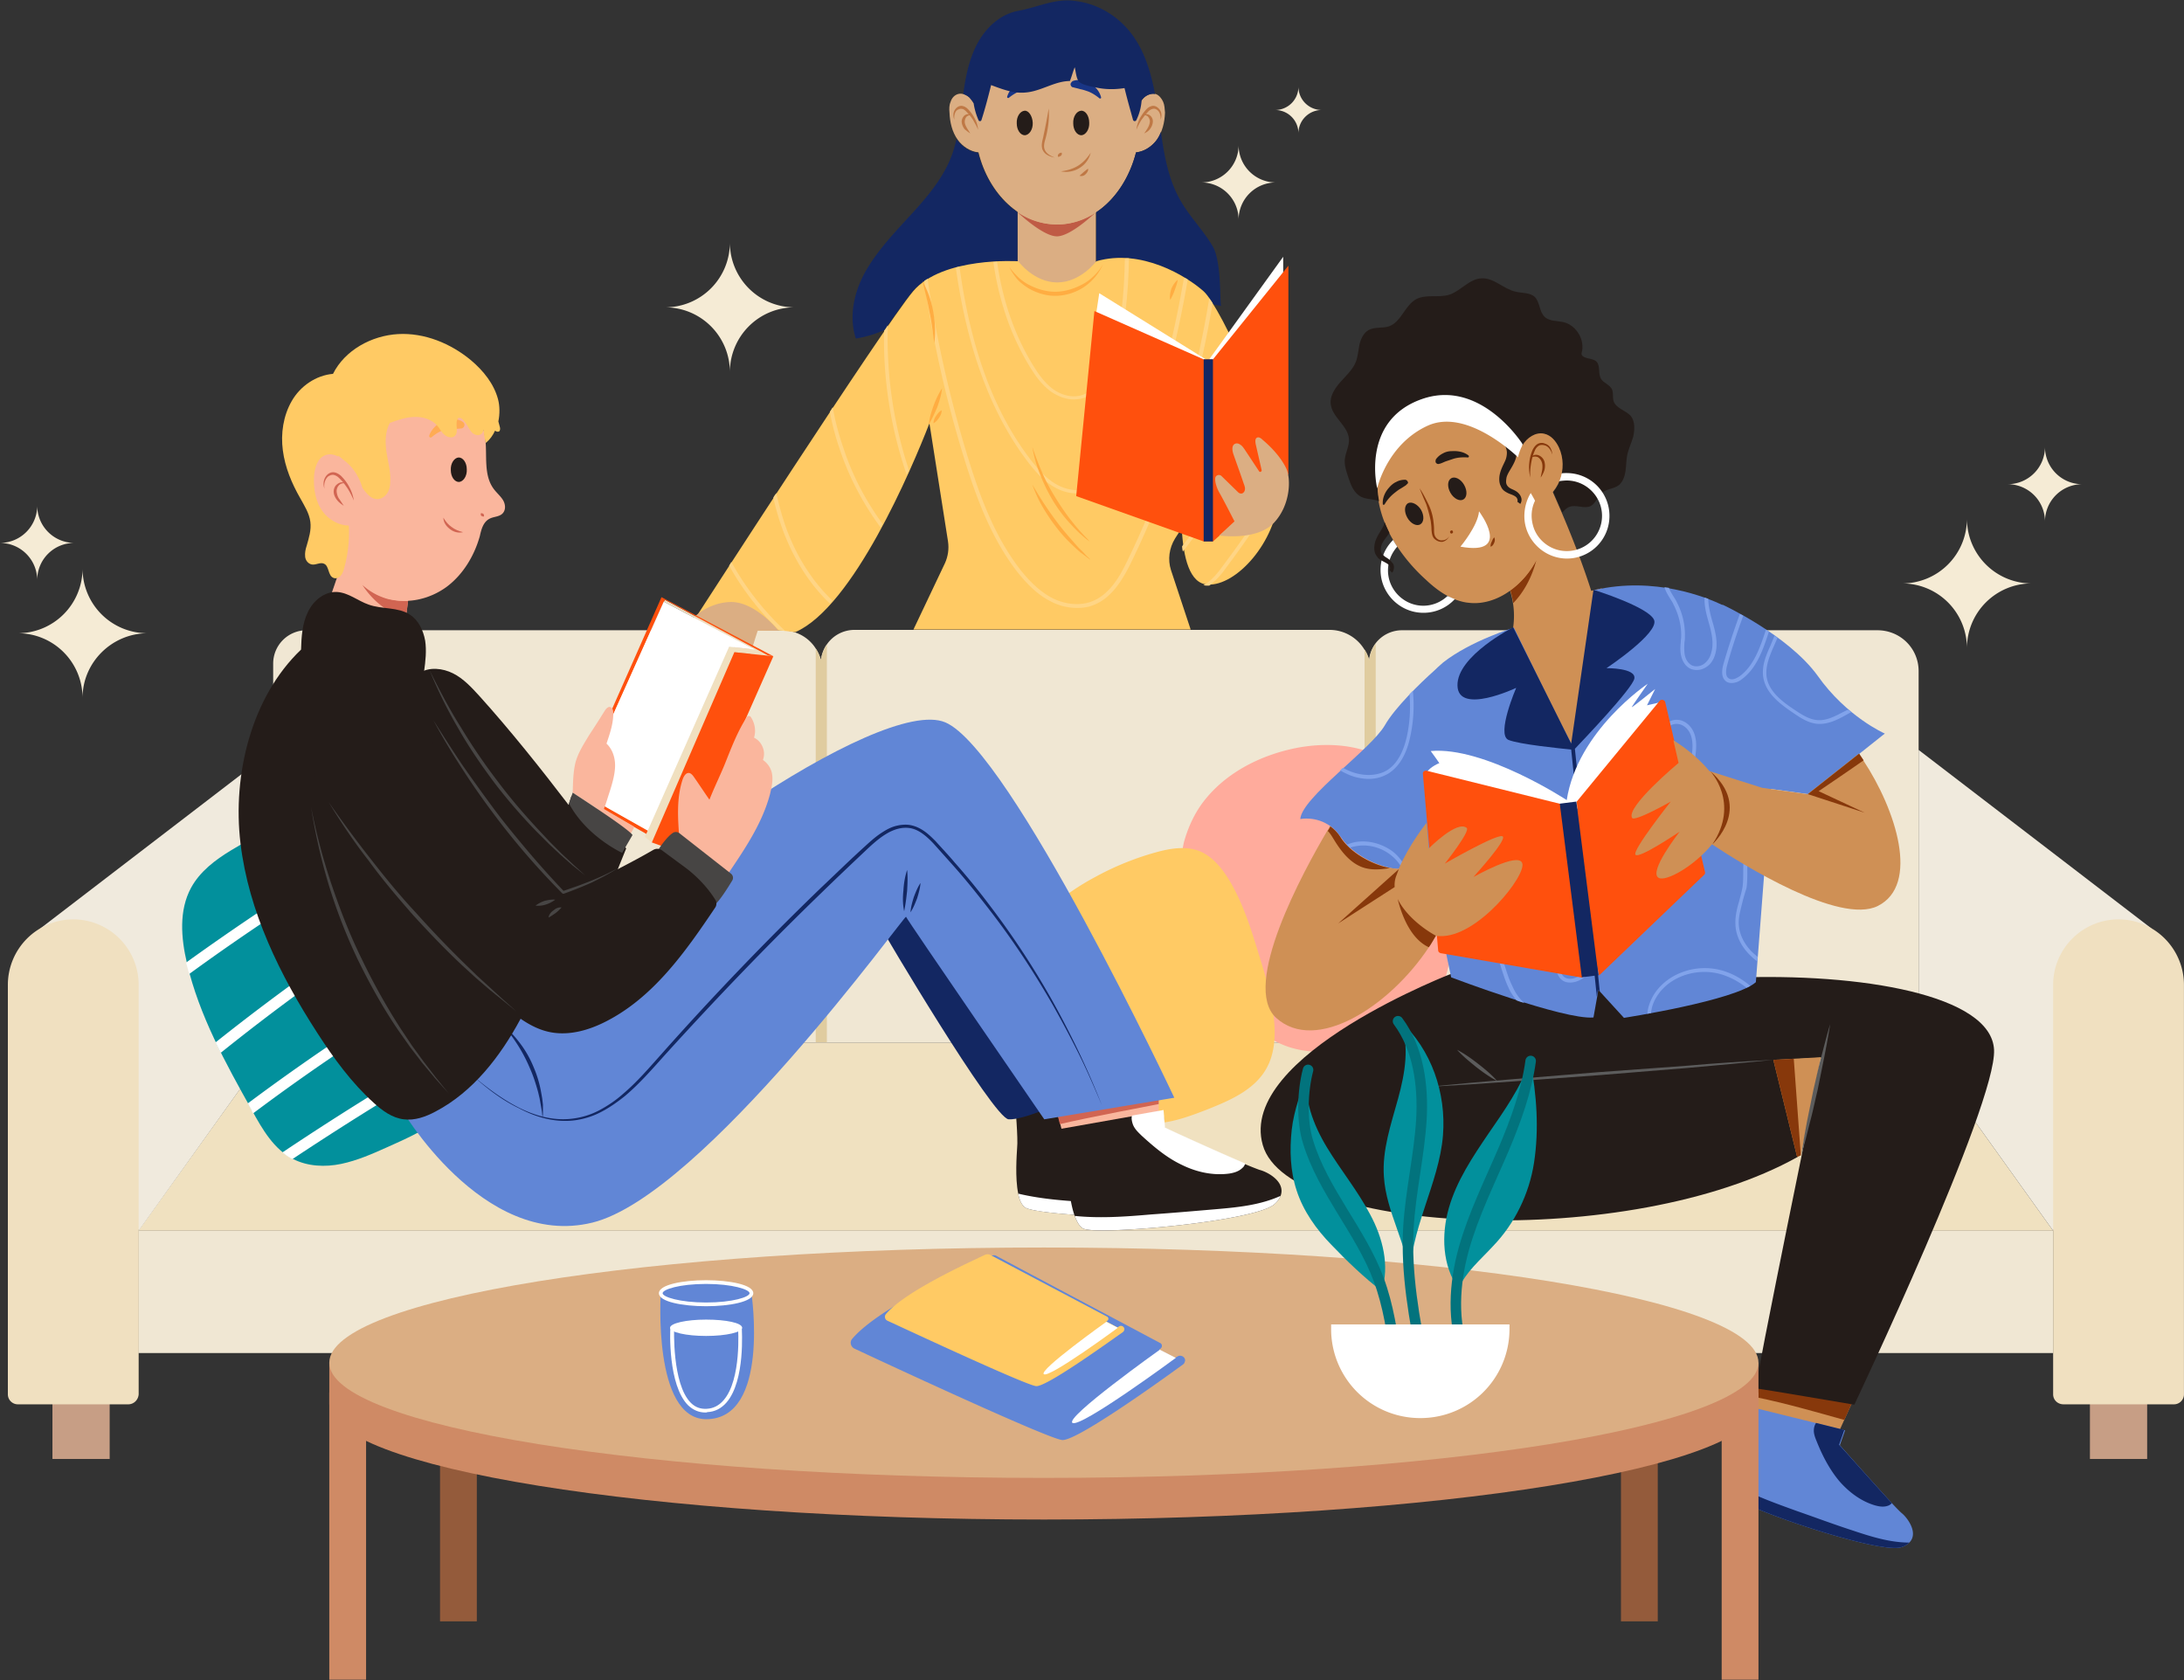 <svg xmlns="http://www.w3.org/2000/svg" width="208" height="160" fill="none"><rect width="100%" height="100%" fill="#333333" stroke="none"/><g clip-path="url(#clip0_163_1522)"><path d="M187.327 61.72a6.163 6.163 0 0 0-6.158-6.157 6.163 6.163 0 0 0 6.158-6.158 6.162 6.162 0 0 0 6.158 6.158 6.162 6.162 0 0 0-6.158 6.158zM69.512 35.427a6.162 6.162 0 0 0-6.158-6.158 6.162 6.162 0 0 0 6.158-6.158 6.162 6.162 0 0 0 6.158 6.158 6.162 6.162 0 0 0-6.158 6.158zM7.862 66.463a6.162 6.162 0 0 0-6.158-6.158 6.162 6.162 0 0 0 6.158-6.158 6.162 6.162 0 0 0 6.158 6.158c-3.397.036-6.158 2.796-6.158 6.158zM3.544 55.245a3.55 3.55 0 0 0-3.539-3.54 3.55 3.55 0 0 0 3.54-3.539 3.55 3.55 0 0 0 3.538 3.54 3.527 3.527 0 0 0-3.539 3.538zm191.215-5.592a3.55 3.55 0 0 0-3.539-3.54 3.55 3.55 0 0 0 3.539-3.538 3.549 3.549 0 0 0 3.539 3.539 3.55 3.55 0 0 0-3.539 3.539zm-76.797-28.737a3.55 3.55 0 0 0-3.539-3.54 3.55 3.55 0 0 0 3.539-3.538 3.55 3.55 0 0 0 3.539 3.539 3.55 3.55 0 0 0-3.539 3.539zm5.698-8.21a2.22 2.22 0 0 0-2.23-2.23 2.22 2.22 0 0 0 2.23-2.23c0 1.239.99 2.23 2.229 2.23a2.22 2.22 0 0 0-2.229 2.23z" fill="#F5EBD5"></path><path d="M10.445 125.353h-5.45v13.59h5.45v-13.59zm194.046 0h-5.45v13.59h5.45v-13.59z" fill="#C79E85"></path><path d="M195.537 117.213H13.171l12.846-17.908h156.709l12.811 17.908z" fill="#F0E1C0"></path><path d="M195.537 117.213H13.171v11.643h182.366v-11.643z" fill="#F0E7D3"></path><path d="M3.863 88.405l22.154-16.987v27.887l-12.811 17.908s-9.308-23.64-9.308-24.03c-.07-.39-.035-4.778-.035-4.778z" fill="#F0EADD"></path><path d="M12.215 133.74H1.705a.951.951 0 0 1-.956-.955v-39a6.238 6.238 0 0 1 6.228-6.23 6.238 6.238 0 0 1 6.229 6.23v39c-.035.531-.46.955-.991.955z" fill="#F0E0C0"></path><path d="M204.88 88.405l-22.154-16.987v27.887l12.811 17.908s9.308-23.64 9.308-24.03c.035-.39.035-4.778.035-4.778z" fill="#F0EADD"></path><path d="M196.528 133.74h10.511a.951.951 0 0 0 .956-.955v-39a6.238 6.238 0 0 0-6.229-6.23 6.238 6.238 0 0 0-6.229 6.23v39c0 .531.425.955.991.955z" fill="#F0E0C0"></path><path d="M182.726 63.915v35.39H26.017V63.207a3.172 3.172 0 0 1 3.186-3.185h45.264c1.345 0 2.548.672 3.22 1.734.213.319.39.708.496 1.097.07-.53.247-1.061.566-1.486a3.2 3.2 0 0 1 2.619-1.38h45.264c1.38 0 2.619.743 3.292 1.84.212.319.353.637.46 1.026a3.2 3.2 0 0 1 .601-1.557 3.168 3.168 0 0 1 2.548-1.274h45.265c2.194 0 3.928 1.734 3.928 3.893z" fill="#F0E7D3"></path><path d="M78.749 61.367V99.27h-1.062V61.756c.213.319.39.708.496 1.097.07-.53.283-1.026.566-1.486zm52.272-.07v38.008h-1.062V61.862c.212.319.354.637.46 1.027a2.838 2.838 0 0 1 .602-1.593z" fill="#E0CC9F"></path><path d="M114.387 76.656c2.088-2.938 5.521-4.707 9.025-5.415 3.433-.673 7.396-.283 9.874 2.194 1.946 1.982 2.619 4.813 3.326 7.503.637 2.406 1.381 4.813 1.557 7.326.177 2.477-.212 5.131-1.663 7.148-1.486 2.088-3.928 3.327-6.406 4.07-2.371.708-4.954.991-7.29.248-2.619-.85-4.671-2.902-6.087-5.273a22.385 22.385 0 0 1-1.734-3.751c-.46-1.24-.708-2.655-1.274-3.858-.991-2.23-1.522-4.176-.956-6.653.354-1.274.885-2.478 1.628-3.54z" fill="#FFAB9C"></path><path d="M22.018 80.973c-1.522.92-2.973 2.017-3.822 3.575-1.168 2.158-.956 4.777-.39 7.184 1.169 4.99 3.681 9.52 6.194 14.014.991 1.805 2.088 3.716 3.928 4.637 1.38.707 3.044.778 4.566.46 1.522-.319 2.973-.956 4.388-1.593 1.663-.743 3.327-1.486 4.813-2.548 1.487-1.062 2.76-2.477 3.362-4.176.85-2.407.248-5.06-.424-7.503-1.062-3.857-2.372-7.68-4.53-11.077-1.168-1.84-2.655-3.54-4.495-4.742-1.592-1.027-3.468-1.628-5.38-1.557-1.769.07-3.538.955-5.096 1.698-1.097.46-2.123 1.027-3.114 1.628z" fill="#02909C"></path><path d="M37.059 80.371a216.442 216.442 0 0 0-19.04 12.387c-.106-.354-.177-.672-.283-1.026v-.071c5.945-4.282 12.103-8.317 18.438-11.997.319.212.602.46.885.707zm4.14 5.592a205.732 205.732 0 0 0-20.172 14.298c-.177-.319-.318-.637-.495-.991a215.247 215.247 0 0 1 20.137-14.227c.212.283.354.602.53.92zM43.96 92.9c-6.866 3.999-13.484 8.352-19.854 13.13a1.064 1.064 0 0 1-.142-.284c-.106-.212-.247-.424-.353-.672a210.626 210.626 0 0 1 20.03-13.236c.107.39.213.708.32 1.062zm1.451 6.688a294.936 294.936 0 0 0-17.554 10.795 4.525 4.525 0 0 1-.955-.637c5.98-4 12.139-7.786 18.403-11.325l.106 1.167z" fill="#fff"></path><path d="M110.034 81.186c1.38-.39 2.867-.638 4.176-.142 1.239.495 2.124 1.593 2.831 2.725 1.31 2.159 2.088 4.636 2.832 7.078.637 2.017 1.238 4.07 1.451 6.193.177 1.593.07 3.327-.708 4.707-1.168 2.088-3.539 3.079-5.769 3.964-2.3.885-4.848 1.805-7.113.885-1.876-.743-3.079-2.513-4.07-4.247-1.841-3.256-3.292-6.866-3.716-10.617-.106-.92-.142-1.876-.106-2.831.035-.708-.036-1.77.247-2.407.319-.637 1.274-1.132 1.841-1.522a23.57 23.57 0 0 1 2.371-1.45 27.078 27.078 0 0 1 5.733-2.337z" fill="#FFCA64"></path><path d="M104.372 18.226h-7.468v9.272h7.468v-9.272z" fill="#DBAE83"></path><path d="M104.372 20.208s-2.371 2.3-3.716 2.3c-1.345 0-3.752-2.3-3.752-2.3a6.631 6.631 0 0 0 3.752 1.168c1.345 0 2.619-.425 3.716-1.168z" fill="#BF5B45"></path><path d="M110.777 9.697c-.141-.319-.389-.637-.707-.743-.39-.106-.85.07-1.133.354-.212.212-.354.46-.495.707-.567-4.706-3.858-8.316-7.786-8.316-3.929 0-7.185 3.61-7.786 8.316-.142-.247-.283-.495-.496-.707-.318-.283-.743-.46-1.132-.354-.354.106-.602.39-.708.743-.142.319-.142.672-.106 1.026.035.92.248 1.84.779 2.584.46.637 1.203 1.132 1.981 1.203.991 4 4 6.866 7.503 6.866 3.539 0 6.512-2.902 7.503-6.866.778-.07 1.522-.566 1.982-1.203.531-.743.743-1.664.778-2.584-.035-.354-.035-.708-.177-1.026z" fill="#DBAE83"></path><path d="M98.355 11.679c.036.637-.318 1.168-.743 1.203-.425 0-.778-.495-.778-1.132-.036-.637.318-1.168.743-1.204.389-.035.743.496.778 1.133zm5.38 0c.035.637-.319 1.168-.744 1.203-.424 0-.778-.495-.778-1.132-.035-.637.318-1.168.743-1.204.425-.035.779.496.779 1.133z" fill="#241C19"></path><path d="M90.888 11.396c-.142-.319-.142-.779.177-1.098.142-.141.354-.247.566-.212.213.036.39.142.531.283.283.284.495.567.672.92.177.319.284.708.319 1.062-.142-.354-.319-.637-.496-.955a4.832 4.832 0 0 0-.672-.814c-.106-.107-.248-.213-.39-.213-.14-.035-.282.036-.424.107-.248.176-.318.566-.283.92z" fill="#BF7845"></path><path d="M92.551 10.971a.584.584 0 0 0-.53.177.812.812 0 0 0-.142.495c.035.354.319.708.53 1.062-.176-.106-.353-.248-.53-.39a1.31 1.31 0 0 1-.283-.636c-.035-.248.07-.496.248-.673.212-.177.53-.177.707-.035zm17.979.425c.035-.354-.071-.744-.319-.92-.141-.107-.283-.142-.425-.107a.845.845 0 0 0-.389.213c-.248.247-.46.53-.672.814a6.072 6.072 0 0 0-.496.955c.036-.354.142-.708.319-1.062.177-.318.389-.636.672-.92a.977.977 0 0 1 .531-.283c.212-.035.425.071.566.213.354.318.354.778.213 1.097z" fill="#BF7845"></path><path d="M108.866 10.971c.177-.142.46-.142.673.035a.713.713 0 0 1 .247.673c-.035.248-.141.46-.283.637-.141.177-.318.283-.531.39.248-.355.496-.709.531-1.063.036-.177-.035-.354-.141-.495-.071-.106-.248-.212-.496-.177z" fill="#BF7845"></path><path d="M102.177 7.715c.284-.106.567-.106.85-.07.283.035.566.176.814.318.495.283.885.743 1.026 1.31 0 .035 0 .105-.071.105h-.07c-.39-.318-.779-.566-1.204-.707-.212-.071-.424-.142-.637-.177-.212-.071-.424-.106-.672-.177h-.036c-.141-.036-.247-.213-.212-.354.071-.142.142-.212.212-.248zm-3.574.531c-.248.07-.46.106-.672.177-.213.07-.425.106-.637.177-.425.177-.814.39-1.204.708a.108.108 0 0 1-.141 0c-.036-.036-.036-.071-.036-.071.142-.531.531-.991 1.027-1.31.247-.141.53-.247.814-.318.283-.035.601-.035.849.07.142.071.212.213.177.355 0 .141-.07.177-.177.212z" fill="#193585"></path><path d="M99.877 10.334c.071.885-.035 1.77-.248 2.654-.106.425-.283.85-.141 1.239.141.39.531.602.955.778a2.256 2.256 0 0 1-.637-.212 1.118 1.118 0 0 1-.495-.495c-.106-.213-.106-.496-.07-.708.034-.248.105-.46.14-.672a55.7 55.7 0 0 0 .496-2.584zm.885 4.6c-.035-.14 0-.212.071-.282.07-.071.141-.107.283-.107.035.142 0 .213-.071.284-.071.035-.142.106-.283.106zm.283 1.38c.602-.07 1.168-.247 1.628-.53.495-.318.885-.743 1.203-1.239a2.327 2.327 0 0 1-1.062 1.451c-.495.319-1.167.46-1.769.319zm1.769.426c.142-.142.284-.248.39-.354.141-.107.247-.213.424-.319.036.212-.106.39-.247.531a.552.552 0 0 1-.567.142z" fill="#BF7845"></path><path d="M109.999 8.954c-.39-.071-.779.106-1.062.354a1.49 1.49 0 0 0-.212.247 5.109 5.109 0 0 1-.496 1.876c-.071.142-.248.142-.318 0-.283-1.026-.567-2.017-.814-3.043-.885.141-1.77.141-2.619-.036-.496-.106-1.203-.212-1.628-.495-.354-.248-.389-1.062-.496-1.451-.177.424-.283.884-.46 1.31-1.451 0-2.76.99-4.247 1.096-1.132.106-2.194-.318-3.255-.708-.283 1.133-.567 2.23-.92 3.327-.036.142-.248.142-.284 0a6.312 6.312 0 0 1-.46-1.592c-.106-.177-.247-.354-.39-.531a1.503 1.503 0 0 0-.6-.354c.212-1.593.53-3.185 1.238-4.601.814-1.628 2.23-3.008 4.034-3.327 1.876-.354 3.575-1.238 5.486-.92 1.911.248 3.681 1.239 4.955 2.725 1.451 1.699 2.123 3.858 2.548 6.123zm6.299 20.172a5.49 5.49 0 0 1-.743-.141c-.389-.602-.708-1.027-.92-1.239-1.628-1.45-5.946-4.105-10.228-2.866v-4.672c1.805-1.203 3.15-3.256 3.787-5.698.778-.07 1.522-.566 1.982-1.203.177-.248.283-.496.389-.743.318 2.3.743 4.636 1.911 6.618.885 1.521 2.159 2.795 3.044 4.317.849 1.522.637 5.486.778 5.627zm-19.394-8.918v4.707s-7.22-.425-10.015 2.866c-.496.567-1.416 1.876-2.654 3.646a10.94 10.94 0 0 1-2.726.814c-.707-2.16-.141-4.566.991-6.512 1.133-1.947 2.725-3.61 4.247-5.273 1.522-1.664 3.044-3.433 3.858-5.557.212-.53.354-1.097.495-1.663.036.035.036.07.071.106.46.637 1.203 1.133 1.982 1.203.601 2.407 1.982 4.46 3.751 5.663z" fill="#132762"></path><path d="M114.635 27.746c-1.628-1.45-5.946-4.105-10.228-2.866 0 0-1.486 2.017-3.716 2.017-2.23 0-3.716-2.017-3.716-2.017s-7.22-.46-10.015 2.866C84.164 31.073 66.256 58.82 66.256 58.82l5.981 1.239 2.018-.036 1.486.177c5.486-2.371 11.077-15.5 12.776-19.89l1.77 11.255c.106.708 0 1.416-.284 2.053l-3.008 6.334h26.401l-1.875-5.662c-.319-.991-.177-2.088.389-3.008l.637-.991c.142 2.796.743 5.308 2.477 5.38 2.725.14 6.477-4.035 6.76-8.424.212-5.804-5.521-18.049-7.149-19.5z" fill="#FFCA64"></path><path d="M107.521 24.596c-.07 3.327-.318 6.902-1.592 10.122-.743 1.876-1.734 2.973-3.008 3.256-.213.035-.425.07-.637.07-.743 0-1.522-.282-2.23-.778-.85-.637-1.45-1.486-1.911-2.23-1.805-2.901-3.008-6.299-3.539-10.086.106 0 .248 0 .354-.035.53 3.751 1.699 7.078 3.468 9.945.46.743 1.026 1.557 1.805 2.159.814.601 1.77.849 2.584.672 1.132-.248 2.052-1.274 2.76-3.044 1.239-3.15 1.486-6.688 1.557-10.015.142-.036.248-.036.389-.036z" fill="#FFD585"></path><path d="M113.113 26.614v.035a104.24 104.24 0 0 1-1.699 8.034c-.707 2.866-1.628 6.158-3.539 8.918-.778 1.133-1.592 1.982-2.512 2.548-.885.566-1.805.85-2.725.85-.248 0-.531-.036-.779-.071-1.77-.319-3.044-1.734-3.964-2.938-3.503-4.6-5.768-10.688-6.865-18.509.106-.035.212-.07.353-.07 1.062 7.82 3.292 13.837 6.795 18.402.885 1.133 2.088 2.513 3.752 2.796 1.026.213 2.194-.07 3.22-.708.85-.53 1.628-1.344 2.407-2.442 1.876-2.725 2.76-5.945 3.468-8.812a107.011 107.011 0 0 0 1.699-7.998c0-.07.035-.106.035-.177.106 0 .248.07.354.142z" fill="#FFD585"></path><path d="M115.484 28.879c-1.451 8.776-4.034 17.022-7.679 24.525-.85 1.77-1.911 3.54-3.645 4.212-.496.212-1.027.283-1.593.283a5.415 5.415 0 0 1-2.584-.673c-1.097-.566-2.088-1.486-3.15-2.83-2.477-3.221-3.892-7.114-5.025-10.795a109.394 109.394 0 0 1-3.787-16.846l.319-.212a115.162 115.162 0 0 0 3.822 16.952c1.133 3.68 2.513 7.503 4.955 10.688 1.026 1.31 1.982 2.159 3.008 2.725 1.274.672 2.76.814 3.893.354 1.699-.673 2.69-2.442 3.433-4.035 3.68-7.573 6.264-15.925 7.715-24.808.106.141.212.283.318.46zM86.57 44.769c-.07.142-.141.318-.212.46-1.522-4.424-2.265-9.095-2.159-13.732.142-.176.248-.353.354-.53-.141 4.671.53 9.378 2.017 13.802zM84.058 49.9c-.071.106-.107.212-.177.353-1.699-2.3-3.044-4.848-3.929-7.538a24.325 24.325 0 0 1-.92-3.503c.106-.142.177-.284.283-.425.213 1.31.567 2.584.991 3.822.85 2.619 2.124 5.061 3.752 7.29zm-4.778 7.29c-.07.106-.142.177-.248.283-2.017-1.911-3.645-4.53-4.671-7.538-.284-.85-.531-1.699-.708-2.548.07-.142.177-.283.283-.425.212.956.46 1.911.778 2.867.992 2.937 2.584 5.485 4.566 7.361zm-4.495 2.902l-.601-.07c-1.805-1.735-3.54-3.965-4.743-6.159a3.12 3.12 0 0 0 .213-.354c1.274 2.372 3.15 4.743 5.131 6.583zm45.158-21.34c-1.557 4.99-4.034 9.697-7.29 13.767a2.109 2.109 0 0 1-.071-.496 41.885 41.885 0 0 0 7.149-13.838c.071.177.142.354.212.567zm1.735 7.962c-1.522 2.69-3.292 5.203-4.99 7.468a7.257 7.257 0 0 1-1.522 1.592h-.248c-.106 0-.212-.035-.318-.035.672-.354 1.274-1.026 1.805-1.77 1.804-2.406 3.68-5.06 5.237-7.927 0 .248 0 .46.036.672z" fill="#FFD585"></path><path d="M87.844 26.755a9.27 9.27 0 0 1 1.027 2.867c.177.99.248 2.052.106 3.043-.142-1.026-.248-2.017-.46-2.973-.177-.99-.425-1.946-.672-2.937zm.602 13.696c.07-.637.248-1.203.46-1.805.212-.566.46-1.132.814-1.663-.07.637-.248 1.203-.46 1.805-.248.566-.495 1.132-.814 1.663zm.46-.141c0-.283.106-.496.248-.708.142-.212.283-.39.53-.531 0 .283-.105.495-.247.708-.141.212-.283.39-.53.53zm9.414 2.265c.283.85.602 1.663.956 2.477.353.814.778 1.593 1.238 2.336.46.743.956 1.486 1.487 2.159l.424.53.425.496.46.495c.142.142.319.319.46.496-.354-.248-.708-.566-1.026-.85l-.46-.46-.46-.495a13.57 13.57 0 0 1-1.593-2.159c-.46-.778-.85-1.592-1.168-2.406a12.125 12.125 0 0 1-.743-2.62zm0 3.574a34.457 34.457 0 0 0 2.513 3.787c.46.602.955 1.168 1.451 1.734.248.283.495.566.778.814l.39.425c.141.141.283.247.389.389-.319-.212-.602-.46-.92-.672a17.418 17.418 0 0 1-.85-.78 13.763 13.763 0 0 1-1.521-1.698 17.956 17.956 0 0 1-1.274-1.91c-.39-.673-.708-1.381-.956-2.089zM96.126 25.41c.248.39.566.708.884 1.027.319.283.708.566 1.098.743.778.39 1.663.637 2.548.602.884-.036 1.734-.319 2.512-.744.39-.212.744-.495 1.062-.814.319-.318.602-.672.814-1.061a4.906 4.906 0 0 1-.708 1.168 5.304 5.304 0 0 1-1.026.955 5.06 5.06 0 0 1-2.654.885c-.956.035-1.876-.248-2.69-.708-.39-.248-.779-.53-1.097-.885-.283-.354-.566-.743-.743-1.168zm16.032 1.239c-.036.354-.177.672-.283.991a5.397 5.397 0 0 1-.425.92c-.071-.354 0-.708.106-1.062.142-.318.319-.601.602-.849z" fill="#FFAD42"></path><path d="M104.372 30.047l.318-2.124 10.37 6.441 7.149-9.91v3.894l-6.725 9.201s-7.113-1.946-7.325-1.946c-.213 0-3.787-5.556-3.787-5.556z" fill="#fff"></path><path d="M115.52 34.223l7.184-8.919v19.854l-7.184 6.406h-.885l-12.139-4.318 1.734-17.624 10.405 4.6h.885z" fill="#FF500D"></path><path d="M115.52 34.222h-.885v17.342h.885V34.222z" fill="#132762"></path><path d="M117.572 49.653c-.46-.885-.92-1.805-1.415-2.69a3.378 3.378 0 0 1-.389-.99c-.036-.142-.036-.284-.036-.39 0-.319.389-.46.602-.248l1.522 1.486c.07.071.177.178.318.178.177.035.354-.142.389-.354.036-.177-.035-.39-.106-.567-.318-.955-.672-1.91-.991-2.83-.106-.32-.177-.78.106-.956.177-.107.39-.071.567.07.177.106.283.283.389.425l1.38 2.088c.071.142.283.035.248-.106l-.566-2.477c-.036-.213-.071-.496.106-.602.177-.106.389.035.531.177.885.743 1.769 1.699 2.265 2.725.46.92.46 3.468-1.168 5.202s-5.203 1.204-5.203 1.204l1.451-1.345zM72.166 60.058c-.318.955-.601 1.946-.92 2.902-.106.353-.212.672-.424.99-.071.107-.177.213-.248.319-.212.212-.566.035-.602-.248l-.035-2.123c0-.106 0-.248-.07-.354-.107-.142-.355-.142-.532-.035-.177.106-.247.283-.354.46-.424.884-.884 1.805-1.31 2.69-.14.318-.424.672-.742.6-.177-.034-.319-.247-.354-.424-.036-.177 0-.389.035-.566l.496-2.442c.035-.142-.177-.248-.248-.106l-1.345 2.159c-.106.177-.283.389-.495.354-.213-.036-.248-.283-.284-.496-.106-1.168-.035-2.442.319-3.539.319-.99 2.123-2.796 4.495-2.866 2.37-.071 4.6 2.725 4.6 2.725h-1.982z" fill="#DBAE83"></path><path d="M143.443 55.315c.708 1.487.92 3.22.602 4.813 1.167 1.84 1.627 3.822 2.441 5.84.814 2.017 1.805 4.034 3.433 5.45a174.762 174.762 0 0 0 2.619-15.395c-.318.106-.637.142-.991.248-1.097-3.433-2.512-6.866-3.999-10.157a33.122 33.122 0 0 0-4.105 9.201z" fill="#CF9055"></path><path d="M146.31 53.369c-.39 1.522-1.133 2.973-2.195 4.07a7.68 7.68 0 0 0-.283-1.239c1.027-.708 1.876-1.699 2.478-2.831z" fill="#87380B"></path><path d="M143.797 56.27c-1.133.815-2.548 1.31-3.929 1.133-.46-.035-.884-.177-1.309-.318-.248-.106-.46-.213-.673-.319-.743-.39-1.451-.955-2.088-1.557a16.64 16.64 0 0 1-2.725-3.15c-.141-.212-.283-.424-.389-.637-.354-.566-.637-1.203-.885-1.84-.814-2.159-.92-4.636 0-6.76a6.746 6.746 0 0 1 1.664-2.3c.672-.602 1.415-.99 2.194-1.38.566-.283 1.097-.708 1.699-.814 1.805-.319 3.822.708 5.202 1.734 2.548 1.876 4.424 4.742 4.778 7.892.354 3.15-.956 6.477-3.539 8.317z" fill="#CF9055"></path><path d="M135.339 48.556c.318.566.283 1.168-.071 1.38-.354.212-.92-.07-1.239-.637-.318-.566-.283-1.168.071-1.38.354-.177.92.106 1.239.637zm4.105-2.371c.318.566.283 1.167-.071 1.38-.354.212-.92-.071-1.239-.637-.318-.567-.283-1.168.071-1.38.354-.213.92.07 1.239.636z" fill="#241C19"></path><path d="M135.197 46.503c.319.46.566.956.814 1.451a5.17 5.17 0 0 1 .495 1.593c.036.283.071.566.071.849 0 .283 0 .53.142.743.141.212.389.354.637.319a.8.8 0 0 0 .672-.39.966.966 0 0 1-.637.531c-.318.036-.601-.106-.814-.318-.212-.248-.212-.566-.247-.85 0-.283-.036-.53-.071-.814a13.22 13.22 0 0 0-.425-1.592c-.212-.496-.425-.991-.637-1.522zm3.008 4.318c-.106-.071-.106-.142-.106-.177 0-.036.036-.106.177-.142.106.071.106.142.106.177 0 .07-.035.106-.177.142z" fill="#87380B"></path><path d="M136.754 43.742c.177-.247.389-.424.673-.566.247-.141.53-.212.849-.212.566-.035 1.168.07 1.593.425a.109.109 0 0 1 0 .141c-.036.036-.036.036-.071.036-.531-.036-.991 0-1.416.141l-.637.212c-.212.071-.389.178-.637.248h-.035c-.142.071-.319-.035-.354-.177 0-.07 0-.177.035-.248zm-2.867 2.478a12.83 12.83 0 0 1-.566.354c-.177.106-.354.248-.531.389a3.837 3.837 0 0 0-.92 1.062c-.035.035-.071.07-.141.035-.036 0-.036-.035-.036-.07-.035-.567.213-1.133.602-1.558.177-.212.425-.425.672-.53.248-.142.531-.213.85-.213.141 0 .283.142.283.319l-.213.212z" fill="#241C19"></path><path d="M139.09 52.06s1.663-1.983 1.769-3.363c0 0 3.256 4.282-1.769 3.362z" fill="#fff"></path><path d="M141.957 52.06c0-.178.035-.32.106-.46.07-.142.106-.284.247-.425a.601.601 0 0 1 0 .495c-.07.177-.177.354-.353.39z" fill="#87380B"></path><path d="M155.546 41.584c-.177.637-.495 1.238-.601 1.91-.071.46-.071.956-.142 1.416-.071.46-.248.956-.601 1.275-.496.389-1.204.353-1.664.778-.424.354-.566.991-1.062 1.239-.601.283-1.38-.177-2.017.07-.283.107-.46.319-.672.531-.283-.637-.566-1.31-.85-1.946.248-.319.461-.672.602-1.026.389-.991.354-2.16-.071-3.15-.283-.602-.743-1.168-1.415-1.345-.779-.177-1.593.354-2.018 1.026v-.07s-3.963-6.3-9.59-4.283c-5.734 2.018-4.283 8.282-4.247 8.494 0 .425.071.85.141 1.239-.07-.036-.177-.071-.283-.106-.46-.107-.991-.107-1.415-.319-.708-.354-.991-1.133-1.239-1.876-.177-.566-.389-1.132-.319-1.734.071-.637.425-1.239.39-1.876-.071-1.274-1.593-2.088-1.734-3.326-.107-.779.389-1.522.92-2.124.531-.601 1.132-1.132 1.451-1.875.212-.531.247-1.097.354-1.664.141-.566.389-1.132.884-1.415.602-.319 1.345-.142 1.947-.354 1.168-.425 1.486-1.982 2.583-2.584.956-.495 2.124-.106 3.15-.424 1.097-.354 1.911-1.522 3.079-1.558 1.168-.07 2.088 1.027 3.256 1.274.602.142 1.345.071 1.805.496.495.495.425 1.38.92 1.876.46.46 1.203.389 1.84.53 1.239.319 2.053 1.735 1.699 2.938-.071.283.283.425.566.495.283.071.637.106.85.319.389.39.141 1.132.424 1.628.248.424.85.566 1.062 1.026.142.354.036.743.142 1.097.212.708 1.168.885 1.663 1.451.389.531.354 1.274.212 1.947z" fill="#241C19"></path><path d="M144.045 42.044c.283.318.389.743.389 1.097s-.106.672-.248.956c-.248.53-.602.955-.708 1.38-.035.212-.071.46 0 .637s.213.318.425.424c.212.107.531.213.743.46a.973.973 0 0 1 .248.46.7.7 0 0 1-.106.531l-.283-.212c.07-.106 0-.354-.142-.46-.177-.142-.389-.212-.672-.319-.142-.07-.284-.141-.425-.247a.965.965 0 0 1-.319-.425c-.177-.319-.177-.672-.141-.99.106-.673.425-1.133.601-1.593a2 2 0 0 0 .107-.638c0-.212-.107-.601-.213-.672l.744-.39z" fill="#241C19"></path><path d="M144.894 43.849s-4.955-5.061-8.883-3.327c-3.928 1.77-4.849 5.981-4.849 5.981s-1.592-6.441 4.247-8.494c5.627-1.982 9.591 4.282 9.591 4.282l-.106 1.558zm-6.335 13.2a4.03 4.03 0 0 1-3.008 1.31c-2.23 0-4.07-1.84-4.07-4.07a3.95 3.95 0 0 1 1.203-2.867c.106.213.248.425.39.637-.531.602-.885 1.38-.885 2.265 0 1.84 1.522 3.362 3.362 3.362.885 0 1.699-.354 2.3-.92.248.071.46.212.708.283z" fill="#fff"></path><path d="M132.755 54.006c0 .177-.035.389-.177.53l-.248-.247c.106-.106.071-.354-.07-.496-.142-.141-.39-.247-.638-.389a1.367 1.367 0 0 1-.389-.283c-.106-.142-.212-.283-.283-.46-.106-.354-.071-.672 0-.991.177-.637.566-1.097.779-1.522.07-.141.106-.283.141-.425.142.354.283.673.46 1.027-.283.425-.601.743-.743 1.132a1.32 1.32 0 0 0-.071.637c.036.177.177.319.39.496.212.141.495.283.672.566.106.07.177.248.177.425z" fill="#241C19"></path><path d="M153.281 49.122a4.05 4.05 0 0 1-4.176 4.07c-2.158-.071-3.928-1.876-3.928-4.035 0-.778.212-1.557.602-2.194.247-.39.566-.743.92-1.026.177-.142.389-.106.531.07a.336.336 0 0 1-.071.46c-.425.355-.779.78-.991 1.275-.319.672-.389 1.486-.177 2.265.318 1.274 1.451 2.265 2.76 2.442a3.355 3.355 0 0 0 3.823-3.327c0-1.84-1.522-3.362-3.362-3.362a5.29 5.29 0 0 0-.744.07l.036-.141c.07-.212.141-.39.177-.602.177-.035.354-.035.531-.035a4.07 4.07 0 0 1 4.069 4.07z" fill="#fff"></path><path d="M144.398 44.804c.071-.814.177-1.663.602-2.406.425-.708 1.239-1.274 2.053-1.097.672.141 1.132.707 1.415 1.31.46.99.46 2.158.071 3.149-.389.99-1.203 1.84-2.194 2.23-.531-1.133-1.274-2.089-1.947-3.186z" fill="#CF9055"></path><path d="M147.831 43.282c-.106-.424-.389-.813-.778-.884-.177-.036-.39-.036-.531.07a.948.948 0 0 0-.354.46c-.177.39-.283.815-.354 1.24-.071.424-.106.849-.071 1.309a4.164 4.164 0 0 1 .213-2.619c.106-.213.247-.425.46-.566a.792.792 0 0 1 .743-.036.86.86 0 0 1 .531.46c.07.142.141.354.141.566z" fill="#87380B"></path><path d="M145.779 43.601c.141-.248.46-.354.743-.248a.95.95 0 0 1 .566.602 1.58 1.58 0 0 1 0 .814 2.646 2.646 0 0 1-.354.708c.035-.248.106-.496.142-.743.035-.248.035-.496-.036-.708a.916.916 0 0 0-.389-.496.77.77 0 0 0-.672.071z" fill="#87380B"></path><path d="M167.402 131.971l-.424 2.583 8.069 1.982 1.415-3.114-9.06-1.451z" fill="#CF9055"></path><path d="M175.648 135.227l.814-1.805-9.024-1.451-.177 1.097c2.796.566 5.591 1.38 8.387 2.159z" fill="#87380B"></path><path d="M181.841 146.906a1.707 1.707 0 0 1-.707.424c-1.982.779-15.077-3.716-15.82-4.707-.212-.283-.248-.743-.212-1.274.106-1.38.814-3.256 1.026-3.787.319-.743.885-3.503.885-3.503l6.016 1.486 2.69.673-.496 1.415s3.292 3.716 4.991 5.557c.46.495.813.849.955.955.531.46 1.557 1.876.672 2.761z" fill="#6186D6"></path><path d="M181.841 146.906a1.717 1.717 0 0 1-.707.424c-1.982.779-15.077-3.716-15.82-4.707-.212-.283-.248-.743-.212-1.274 1.875 1.062 3.964 1.805 6.016 2.548 1.734.602 3.433 1.239 5.167 1.805 1.805.602 3.645 1.204 5.556 1.204zm-1.663-3.752c-.106.106-.248.213-.389.248-.39.142-.814.071-1.203-.035-1.345-.39-2.513-1.274-3.433-2.336-.885-1.062-1.558-2.336-2.088-3.645-.142-.354-.319-.744-.319-1.133 0-.283.071-.531.212-.743l2.69.672-.495 1.416c.035 0 3.326 3.716 5.025 5.556z" fill="#132762"></path><path d="M189.91 99.978c-.247-5.203-12.599-7.361-24.95-6.866 0 0-8.564 2.23-8.67 2.088-.142-.141-4.601-2.088-4.601-2.088l-7.468.779-5.627-1.31s-20.774 7.892-18.332 16.457c2.407 8.6 35.001 10.086 50.962 1.132l-2.265-9.201 4.53-.248s-6.476 31.498-6.264 31.498c.212 0 9.379 1.557 9.379 1.557s13.554-28.596 13.306-33.798z" fill="#241C19"></path><path d="M173.418 100.686l-1.911 9.343-.354.141-2.265-9.237 1.947-.106 2.583-.141z" fill="#CF9055"></path><path d="M171.507 110.029l-.354.141-2.265-9.237 1.947-.106.672 9.202z" fill="#87380B"></path><path d="M168.888 100.933c-2.76.284-5.485.531-8.246.779l-8.246.672-8.246.602-4.14.283-4.141.248 4.105-.389 4.106-.354 8.246-.673 8.246-.601c2.831-.248 5.591-.425 8.316-.567z" fill="#5C5C5C"></path><path d="M138.771 99.978c.743.389 1.38.849 2.017 1.345.638.495 1.275 1.026 1.805 1.628-.743-.39-1.38-.85-2.017-1.345-.601-.496-1.239-.991-1.805-1.628zm35.532-2.442a99.272 99.272 0 0 1-.566 3.15c-.212 1.061-.425 2.088-.637 3.149-.248 1.027-.46 2.089-.743 3.115l-.39 1.557c-.141.531-.283 1.026-.424 1.557.071-.531.177-1.062.247-1.592l.284-1.558c.212-1.061.424-2.088.637-3.149.247-1.027.46-2.088.743-3.115.283-1.061.531-2.088.849-3.114z" fill="#5C5C5C"></path><path d="M179.506 69.86l-2.407 1.912-4.884 3.857-3.574-.495-1.416 18.403c-2.017 1.77-12.564 3.397-12.564 3.397l-2.265-2.477-.176-.212-.107.672-.354 1.982c-2.831.248-13.554-3.822-13.554-3.822l-2.265-10.83.035-1.097c-.601.496-1.168.991-1.521 1.31-.107.106-.284.177-.425.212-1.522.46-4.955-.885-6.3-2.902-.318-.46-.637-.814-.991-1.062-1.38-1.026-2.902-.707-2.902-.707.142-2.053 6.76-6.654 8.069-8.954.956-1.664 3.363-4 4.672-5.167.248-.248.531-.496.814-.744l.035-.035c2.655-2.088 6.76-3.327 6.76-3.327s5.202 10.794 5.521 11.078L151.83 56.2c5.769-1.345 10.724.708 12.21 1.416v-.036s6.229 2.867 9.06 6.76c2.76 3.928 6.406 5.52 6.406 5.52z" fill="#6186D6"></path><path d="M163.368 62.252c-.142.53-.425.99-.814 1.238a1.631 1.631 0 0 1-.956.319c-.177 0-.389-.035-.566-.106-.496-.213-.85-.743-.956-1.416-.071-.39-.035-.778 0-1.168 0-.177.036-.318.036-.46.035-1.097-.248-2.159-.744-3.114-.07-.177-.177-.319-.283-.496-.177-.283-.354-.566-.495-.92-.036-.07-.036-.141-.071-.212.142.035.283.035.425.07.106.284.283.567.46.85.106.177.212.319.283.495.531.991.814 2.16.779 3.292 0 .177 0 .318-.036.495-.035.39-.035.743 0 1.097.071.567.354.991.743 1.168.354.142.814.071 1.133-.177a1.85 1.85 0 0 0 .672-1.061c.283-.956 0-2.018-.283-3.009l-.106-.389c-.142-.53-.283-1.203-.248-1.84.106.035.248.07.354.141 0 .567.142 1.168.248 1.628l.106.39c.319 1.061.602 2.158.319 3.185zm12.953 5.556l-.708.39c-.637.353-1.451.743-2.301.743h-.106c-.955-.036-1.769-.602-2.442-1.062-1.309-.885-2.583-1.876-2.831-3.362-.177-1.097.283-2.16.672-3.008l.39-.956c.106.07.212.142.283.212l-.389.885c-.354.814-.779 1.84-.637 2.831.212 1.345 1.415 2.3 2.654 3.115.637.424 1.415.955 2.265.99.778.036 1.557-.353 2.229-.707l.567-.283c.177.07.283.141.354.212zm-42.009 2.336c-.354 1.698-1.062 2.866-2.053 3.503a3.617 3.617 0 0 1-1.911.531c-.424 0-.849-.07-1.274-.177-.495-.141-.955-.354-1.451-.637.106-.07.177-.177.283-.247.425.247.85.424 1.274.53 1.062.284 2.124.177 2.902-.283.921-.566 1.558-1.663 1.912-3.256.283-1.309.353-2.654.247-3.999l.319-.318a13.943 13.943 0 0 1-.248 4.353zm-.389 12.563c-.106.036-.248.036-.354.071a3.903 3.903 0 0 0-1.203-1.415c-.885-.673-2.089-.991-3.221-.779-.248.035-.46.106-.672.177-.107-.07-.177-.177-.284-.283.248-.106.531-.212.885-.283 1.203-.213 2.513.141 3.504.85.566.424 1.026 1.025 1.345 1.662zm10.263.814c-.672 0-1.097-.637-1.38-1.168-.39-.743-.673-1.557-.92-2.37-.46-1.346-.885-2.584-1.77-3.646a6.94 6.94 0 0 0-.495-.566c-.213-.248-.46-.496-.673-.779-.531-.708-.672-1.45-.424-2.017.212-.495.743-.779 1.486-.814.778-.035 1.416.283 1.84.566.779.531 1.416 1.345 1.876 2.407.389.955.637 1.946.814 2.937l.637 2.938c.106.424.212.955.106 1.45-.106.46-.495.992-1.062 1.062h-.035zm-3.999-11.006h-.106c-.602.035-.991.248-1.168.637-.213.425-.071 1.062.354 1.663.177.248.424.496.637.743.177.177.354.39.531.567.884 1.097 1.344 2.442 1.805 3.751.283.779.53 1.593.92 2.336.177.39.566.99 1.097.955.389-.035.672-.424.743-.778.106-.425 0-.885-.106-1.274l-.637-2.938c-.213-.955-.425-1.946-.814-2.866-.425-.991-1.027-1.77-1.77-2.265a2.466 2.466 0 0 0-1.486-.531zm14.191 11.431c-.354 0-.743-.212-1.097-.637-1.061-1.274-1.38-3.15-.814-4.707.531-1.45 1.664-2.513 2.796-3.539.212-.177.389-.39.602-.566.849-.814 1.875-1.947 2.194-3.327.035-.177.071-.354.106-.566.106-.85.283-2.053 1.522-2.053.779 0 1.38.602 1.628 1.203.283.673.248 1.416.177 2.018-.212 2.017-.991 4.105-2.301 6.264-1.132 1.911-2.583 3.68-3.963 5.344-.142.141-.283.354-.531.46-.106.106-.212.106-.319.106zm1.699-9.201c-.212.176-.389.389-.602.566-1.097.99-2.194 2.052-2.689 3.397-.531 1.451-.248 3.186.778 4.389.284.318.673.637 1.027.46.141-.071.283-.213.389-.354 1.38-1.699 2.796-3.433 3.928-5.309 1.274-2.123 2.018-4.176 2.23-6.122.071-.531.106-1.239-.142-1.84-.247-.602-.778-.991-1.309-.991-.885 0-1.026.707-1.168 1.734-.035.212-.071.389-.106.566-.354 1.522-1.522 2.725-2.336 3.504zm9.874 11.148c-.177.743-.389 1.415-.354 2.123.036.885.46 1.805 1.203 2.584.177.176.39.353.602.53l-.035.425c-.319-.212-.567-.46-.814-.708-.779-.814-1.239-1.805-1.274-2.796-.036-.778.141-1.521.354-2.23.106-.424.247-.884.318-1.309.071-.495.071-.99.071-1.45 0-.32 0-.673.035-.992.071-1.061.354-1.84.85-2.406.354-.39.884-.708 1.486-.779l-.035.354c-.46.07-.885.319-1.168.637-.425.496-.673 1.203-.743 2.194-.036.319-.036.637-.036.956 0 .495 0 .99-.071 1.522-.141.46-.283.92-.389 1.345zm-20.774 9.626c-.248-.071-.496-.142-.743-.248-.283-.354-.567-.743-.779-1.239-.318-.672-.531-1.38-.743-2.052-.106-.354-.212-.673-.319-1.027-.424-1.238-.955-2.088-1.663-2.654-.672-.566-1.628-.85-2.654-.885-.39 0-.814.036-1.239.106l-.071-.353c.46-.071.885-.107 1.31-.107 1.097.036 2.123.354 2.866.956.991.779 1.487 1.982 1.77 2.796.106.354.212.672.354 1.026.212.672.424 1.38.743 2.017.319.744.708 1.274 1.168 1.664zm21.517-1.628c-.106.07-.212.106-.354.177-.814-.637-1.698-1.097-2.654-1.345-2.336-.566-4.848.39-5.946 2.265-.283.46-.46.99-.495 1.486-.106.036-.248.036-.354.071.036-.566.248-1.168.566-1.734 1.204-2.017 3.858-3.044 6.335-2.442 1.027.248 2.017.779 2.902 1.522zm-17.164-.319c-.283 0-.566-.07-.779-.248-.318-.247-.531-.707-.531-1.203 0-.424.107-.85.248-1.238.106-.39.248-.779.389-1.168.248-.779.531-1.558.673-2.336 0-.106.035-.177.035-.283.106-.743.283-1.663 1.416-1.699.743-.035 1.486.53 1.805 1.31.318.743.248 1.592.177 2.23-.177 1.273-.673 3.007-2.017 4.104-.425.319-.921.531-1.416.531zm-.743-2.619c-.106.39-.213.744-.213 1.133 0 .39.142.743.39.955.495.354 1.238.107 1.734-.283 1.274-.99 1.734-2.654 1.875-3.857.071-.602.142-1.38-.141-2.053-.283-.637-.849-1.097-1.451-1.097h-.035c-.779 0-.921.53-1.062 1.38 0 .106-.036.177-.036.283-.141.814-.424 1.593-.707 2.371-.107.425-.248.78-.354 1.168zm19.677-30.79c-.602 1.876-1.203 3.504-2.584 4.53a1.6 1.6 0 0 1-.955.355.977.977 0 0 1-.46-.107c-.46-.283-.567-.849-.319-1.734.46-1.592.991-3.185 1.557-4.742.107.07.213.106.319.177-.566 1.557-1.097 3.114-1.522 4.671-.106.39-.248 1.098.177 1.31.354.212.814-.106.991-.212 1.309-.956 1.911-2.584 2.513-4.424v-.036c.07.071.177.142.283.213z" fill="#81A3EB"></path><path d="M157.528 59.031c-.531-1.239-5.769-2.866-5.769-2.866l-2.123 14.651-5.521-11.077s-5.379 2.725-5.308 5.556c.07 2.831 5.591.213 5.591.213s-1.911 4.423-.743 4.954c1.026.425 4.919.814 5.981.92l2.442 23.535.106-.672.177.212-2.371-23.145c.637-.673 5.485-5.734 5.662-6.69.177-1.026-2.654-.99-2.654-.99s5.061-3.362 4.53-4.6z" fill="#132762"></path><path d="M149.211 76.196s-7.821-5.132-12.953-4.672c0 0 .885 1.203.814 1.168-.07-.035-1.274.602-1.167.99l13.059 3.717 1.946-.602 7.326-9.944-1.38.318.778-1.557s-2.229 1.805-2.229 1.734c0-.07 1.521-2.23 1.521-2.23s-6.688 4.46-7.715 11.078z" fill="#fff"></path><path d="M148.574 76.55l-12.705-3.15c-.212-.036-.389.106-.354.318l1.451 16.775c0 .142.106.248.248.284l13.484 2.335-1.487-15.678-.637-.884zm1.593-.213l7.892-9.59c.142-.177.46-.107.531.106l3.787 16.173a.276.276 0 0 1-.071.283L152.29 92.9s-1.415-6.9-1.415-7.077c-.036-.177-.708-9.485-.708-9.485z" fill="#FF500D"></path><path d="M150.13 76.337l-1.58.2 2.1 16.536 1.58-.2-2.1-16.536z" fill="#132762"></path><path d="M137.108 89.148c-.106 0-.248 0-.354-.035-.212.354-.425.743-.673 1.097-3.751 5.663-10.758 10.157-14.545 6.724-3.362-3.079 2.584-13.944 4.884-17.836.106-.142.177-.284.248-.425.354.248.707.602.991 1.062.955 1.486 3.043 2.583 4.671 2.902.319.07.602.106.885.106.991-2.336 2.654-4.389 2.654-4.389l.212 2.442s2.69-2.725 3.61-1.946c.354.318-2.088 3.397-2.088 3.397s5.132-2.972 5.521-2.583c.354.39-2.619 3.645-2.796 3.857.213-.106 4.212-2.37 4.636-1.344.496 1.097-4.246 7.148-7.856 6.971z" fill="#CF9055"></path><path d="M132.826 84.477l-5.38 3.468 5.769-5.167-.212.566a2.45 2.45 0 0 0-.177 1.133zm3.928 4.636c-.212.354-.425.743-.673 1.097-2.194-.99-2.902-4.388-2.972-4.6 1.097 2.194 3.645 3.503 3.645 3.503zm-4.388-6.441c-.885.142-1.77.212-2.584-.07-1.203-.425-2.053-1.523-2.725-2.62-.177-.283-.354-.601-.602-.85.106-.14.177-.282.248-.424.354.248.708.602.991 1.062.956 1.486 3.008 2.584 4.672 2.902z" fill="#87380B"></path><path d="M178.833 86.282c-3.645 1.805-12.847-3.928-15.784-5.875-1.699 2.088-4.424 3.61-5.096 3.185-.956-.566 1.875-4.211 2.017-4.388-.177.106-3.893 2.619-4.212 2.194-.318-.425 3.363-5.06 3.363-5.06s-3.433 1.946-3.681 1.556c-.637-1.026 4.424-5.237 4.424-5.237l-.496-2.16s1.982 1.169 3.433 2.938l5.026 1.593 4.317.601 4.884-3.857.425.637c3.114 4.707 5.415 11.856 1.38 13.873z" fill="#CF9055"></path><path d="M177.594 77.399l-5.414-1.77 4.884-3.857.424.637c-1.663 1.168-4.282 2.937-4.282 2.937l4.388 2.053zm-14.722-3.964s2.867 3.008.212 6.972c0 0 3.858-3.468-.212-6.972z" fill="#87380B"></path><path d="M32.777 53.015l-1.38 4.034s7.22 2.124 7.22 2.053c0-.07.46-3.468.46-3.468l-6.3-2.62z" fill="#FAB69D"></path><path d="M38.864 57.226c-.07.602-.142 1.203-.212 1.557-.071 0-.142-.035-.248-.035-1.628-.46-2.973-1.628-3.893-3.043a5.925 5.925 0 0 0 2.442 1.344 7.004 7.004 0 0 0 1.911.177z" fill="#D16552"></path><path d="M40.987 35.709c2.69.85 4.92 3.291 5.238 6.122.177 1.593-.177 3.398.779 4.707.283.39.637.673.885 1.062.247.39.318.956-.036 1.31-.318.318-.85.283-1.238.495-.602.319-.779 1.026-.92 1.663-.531 1.876-1.593 3.646-3.15 4.813-1.593 1.168-3.68 1.664-5.557 1.133-2.3-.637-4.034-2.69-4.813-4.92-.814-2.264-.85-4.706-.743-7.077.106-2.407.319-4.814 1.133-7.079.318-.849.637-1.203 1.45-1.592a10.46 10.46 0 0 1 3.257-.956c1.238-.141 2.512-.07 3.715.319z" fill="#FAB69D"></path><path d="M44.456 44.698c.035.637-.319 1.168-.743 1.203-.425 0-.779-.495-.779-1.132-.035-.637.319-1.168.743-1.203.425 0 .779.495.779 1.132z" fill="#241C19"></path><path d="M40.917 41.371c.247-.566.743-1.026 1.31-1.274.318-.106.636-.212.955-.177.318 0 .637.071.92.283a.336.336 0 0 1 .07.46c-.07.071-.14.142-.247.142h-.035c-.248.035-.496.035-.744.035-.247 0-.46.036-.708.071-.46.106-.884.354-1.309.708-.07.07-.177.07-.248-.035 0-.071 0-.142.036-.213z" fill="#FFAC54"></path><path d="M42.226 49.299c.212.354.46.672.779.885.318.247.672.389 1.097.495-.425.106-.885 0-1.239-.283-.39-.283-.637-.672-.637-1.097zm3.575-.425c.141 0 .176.035.247.07.036.072.071.142.036.249-.142 0-.177-.036-.248-.071-.035-.035-.07-.106-.035-.248z" fill="#D16552"></path><path d="M47.605 40.664c-.035-.177-.106-.354-.141-.531.142-.708.142-1.451-.035-2.124-.39-1.45-1.38-2.69-2.549-3.68-1.946-1.628-4.459-2.655-6.972-2.513-2.512.142-5.06 1.522-6.193 3.787-1.628.141-3.114 1.168-3.928 2.583-.814 1.416-1.062 3.115-.85 4.707.213 1.628.85 3.15 1.664 4.566.39.707.85 1.415.955 2.23.107.778-.141 1.556-.354 2.3-.106.318-.177.672-.141 1.026.035.354.283.672.637.743.39.07.814-.248 1.168-.07.495.212.354 1.132.885 1.344.247.106.53 0 .707-.212.177-.213.248-.46.319-.708.425-1.522.566-3.15.39-4.707-.178-1.84-.921-3.716-.956-5.52v-.496c.389.283.708.672.99 1.061.567.743.956 1.593 1.558 2.336.318.39.708.779 1.203.743.354 0 .708-.247.92-.566.212-.318.283-.708.283-1.062.071-.955-.212-1.875-.354-2.83-.141-.956-.141-1.947.319-2.797.778-.283 1.486-.53 2.3-.566.814-.035 1.699.212 2.23.85.248.282.39.636.672.849.283.248.743.354.991.106.425-.425-.07-1.239.319-1.699.318-.106.53.248.743.531.212.283.319.602.566.85.248.247.673.353.92.106.106-.107.142-.248.177-.39.036.425.106.85.213 1.274.389-.318.672-.707.884-1.168.142.107.319.142.425.036.07-.106.07-.248.035-.39z" fill="#FFCA64"></path><path d="M34.44 46.22c-.318-.956-.885-1.805-1.698-2.407-.496-.389-1.168-.708-1.77-.46-.743.283-.991 1.168-1.062 1.982-.07 1.239.142 2.548.92 3.504.779.955 2.16 1.522 3.292 1.026.566-1.239.743-2.371.318-3.645z" fill="#FAB69D"></path><path d="M30.901 46.538a1.413 1.413 0 0 1-.07-.672c.035-.212.14-.46.318-.637.177-.177.424-.283.672-.248.248.036.46.177.637.319.319.318.602.672.814 1.097.213.39.354.814.425 1.274a7.282 7.282 0 0 0-.602-1.168c-.248-.354-.495-.708-.814-.99a1.01 1.01 0 0 0-.495-.284c-.177-.035-.354.035-.531.142-.319.283-.425.743-.354 1.167z" fill="#D16552"></path><path d="M32.883 46.043a.61.61 0 0 0-.637.212.804.804 0 0 0-.177.637c.035.213.106.46.248.637l.424.637c-.212-.141-.424-.283-.601-.495-.177-.212-.319-.46-.354-.743-.036-.283.07-.602.283-.779.283-.248.601-.283.814-.106z" fill="#D16552"></path><path d="M96.515 102.951l.354 2.866 9.272-.389.496-3.787-10.122 1.31z" fill="#FFD8CF"></path><path d="M116.652 114.382c-.106.212-.318.46-.602.672-1.875 1.451-17.305.779-18.438-.071-.319-.247-.53-.707-.637-1.309-.319-1.522-.141-3.716-.106-4.353.106-.885-.177-4.035-.177-4.035l6.901-.318 3.079-.142-.071 1.664s4.707 2.937 7.114 4.388c.637.389 1.132.673 1.309.743.743.354 2.3 1.522 1.628 2.761z" fill="#241C19"></path><path d="M116.652 114.382c-.106.212-.319.46-.602.672-1.875 1.451-17.306.779-18.438-.071-.319-.247-.531-.707-.637-1.309 2.371.566 4.813.708 7.255.849 2.053.106 4.07.248 6.122.319 2.088.071 4.247.141 6.3-.46zm-2.937-3.504a1.1 1.1 0 0 1-.319.389c-.354.284-.849.354-1.309.354-1.558.036-3.115-.566-4.389-1.415-1.309-.885-2.371-2.018-3.362-3.221-.283-.354-.566-.708-.672-1.132-.071-.283-.106-.602 0-.885l3.079-.142-.071 1.664c-.071 0 4.636 2.973 7.043 4.388z" fill="#fff"></path><path d="M83.916 88.335c.07.247 10.688 18.155 12.139 18.261 1.45.106 5.521-1.805 5.521-1.805l-14.723-20.35-2.937 3.894z" fill="#132762"></path><path d="M100.514 105.216l.708 2.796 9.131-1.628v-3.787l-9.839 2.619z" fill="#FAB69D"></path><path d="M110.353 105.145v-2.548l-9.874 2.619.46 1.84c2.654-.637 8.918-1.805 9.414-1.911z" fill="#D16552"></path><path d="M121.961 113.886a1.958 1.958 0 0 1-.531.744c-1.664 1.698-17.058 3.043-18.262 2.371-.354-.177-.601-.637-.814-1.204-.531-1.451-.637-3.68-.672-4.317-.035-.885-.708-3.964-.708-3.964l6.795-1.203 3.008-.531.142 1.663s5.025 2.301 7.609 3.398a27.94 27.94 0 0 0 1.415.566c.85.212 2.513 1.168 2.018 2.477z" fill="#241C19"></path><path d="M121.961 113.886a1.958 1.958 0 0 1-.531.744c-1.664 1.698-17.059 3.043-18.262 2.371-.354-.177-.601-.637-.814-1.204 2.407.248 4.849.071 7.291-.141 2.017-.142 4.07-.319 6.122-.496 2.088-.177 4.247-.389 6.194-1.274zm-3.363-3.079c-.07.177-.141.319-.283.425-.318.319-.778.46-1.238.531-1.558.212-3.15-.142-4.566-.849-1.415-.673-2.619-1.699-3.786-2.761-.319-.318-.638-.602-.814-1.026-.107-.283-.177-.602-.107-.885l3.009-.531.141 1.664c0 .035 5.061 2.335 7.644 3.432z" fill="#fff"></path><path d="M38.085 105.393s7.822 13.625 18.333 11.041c10.51-2.583 29.798-29.373 29.87-29.126.07.248 13.164 19.288 13.164 19.288l12.387-2.053s-15.572-33.09-21.8-35.744c-6.194-2.654-31.958 15.572-39.532 25.693-7.502 10.122-12.422 10.901-12.422 10.901z" fill="#6186D6"></path><path d="M44.951 102.385c1.38 1.167 2.831 2.265 4.424 3.079 1.593.813 3.397 1.309 5.202 1.061a7.39 7.39 0 0 0 2.549-.814c.778-.424 1.521-.92 2.194-1.522 1.38-1.167 2.548-2.548 3.751-3.892a284.506 284.506 0 0 1 15.006-15.643c1.309-1.239 2.618-2.513 3.928-3.716.672-.602 1.31-1.239 2.123-1.734.39-.248.814-.46 1.274-.566.46-.107.956-.142 1.416-.036.46.106.885.319 1.274.602.39.283.708.602 1.026.92.602.672 1.24 1.345 1.805 2.017a65.915 65.915 0 0 1 3.433 4.212 77.25 77.25 0 0 1 5.946 9.095 88.521 88.521 0 0 1 2.477 4.813 78.553 78.553 0 0 1 2.159 4.99c-.708-1.663-1.416-3.327-2.23-4.954a101.624 101.624 0 0 0-2.548-4.778c-1.805-3.115-3.787-6.123-6.016-8.99-1.097-1.415-2.23-2.83-3.433-4.175l-1.805-2.018c-.602-.637-1.31-1.274-2.123-1.45-.85-.178-1.7.106-2.442.566-.743.46-1.416 1.097-2.053 1.698-1.31 1.239-2.619 2.478-3.928 3.752-5.203 5.025-10.193 10.227-15.041 15.571-1.204 1.345-2.407 2.726-3.787 3.893-.708.567-1.451 1.098-2.265 1.522a7.52 7.52 0 0 1-2.619.814c-1.84.213-3.645-.318-5.238-1.168-1.698-.814-3.114-1.946-4.459-3.149z" fill="#132762"></path><path d="M47.96 97.678c.636.53 1.167 1.132 1.663 1.805.495.672.885 1.38 1.203 2.158.319.744.566 1.558.708 2.371l.106.602.07.602v.601c0 .213 0 .425-.035.602-.035-.212-.035-.389-.07-.602l-.106-.601-.107-.602-.141-.602c-.213-.778-.46-1.557-.779-2.264a15.024 15.024 0 0 0-1.097-2.124 18.127 18.127 0 0 0-1.416-1.946zm38.15-10.9c-.141-.673-.141-1.31-.07-1.983.035-.637.141-1.309.353-1.946.071.672.036 1.31 0 1.982-.07.637-.141 1.274-.283 1.946zm.602.105c.035-.495.177-.99.318-1.45.177-.46.354-.92.638-1.345-.036.495-.178.99-.32 1.45-.176.46-.353.92-.636 1.346z" fill="#132762"></path><path d="M62.08 80.23l-.672-.53 8.033-18.12 2.442.282-8.67-4.565.106-.177 9.838 5.309-3.22-.319-7.857 18.12z" fill="#F0E0C0"></path><path d="M69.937 62.11L62.08 80.23l3.22 1.168 8.353-18.899-3.716-.389z" fill="#FF500D"></path><path d="M54.754 75.523l6.795 3.893.142-.319-6.583-3.715 8.21-18.262 9.84 5.309.495.07L63 56.872l-8.246 18.651z" fill="#FF500D"></path><path d="M71.883 61.862l-8.67-4.565-8.105 18.085 6.583 3.715 7.75-17.518 2.442.283z" fill="#fff"></path><path d="M56.913 77.823l1.487 1.168c.495.284.92.637 1.345.991.389-.672.672-1.238.672-1.238l-3.256-1.912-.602.496c.107.177.213.319.354.495z" fill="#FAB69D"></path><path d="M58.577 73.046c-.036.814-.284 1.628-.531 2.406-.213.637-.39 1.31-.673 1.911-1.415-.955-2.831-1.875-2.831-1.875.035-.92.035-1.876.248-2.796.248-.991.814-1.84 1.345-2.725.495-.743.99-1.522 1.45-2.265.142-.212.355-.46.567-.354.212.07.248.318.248.53.035.992-.319 1.983-.637 2.938.601.566.849 1.416.814 2.23zM69.3 83.273c1.628-2.406 3.291-4.848 4.034-7.644.142-.601.283-1.203.213-1.805-.071-.601-.39-1.097-.885-1.45.141-.39.141-.85-.036-1.24a1.662 1.662 0 0 0-.814-.884c.213-.673.071-1.416-.318-1.982-.07-.106-.248-.106-.354 0-.85 1.31-1.416 2.76-1.982 4.176-.495 1.274-1.097 2.442-1.592 3.716-.496-.708-.956-1.416-1.451-2.123-.142-.213-.319-.425-.531-.425-.283 0-.46.318-.567.602-.601 1.805-.46 3.751-.318 5.627.106 1.521 1.911 2.3 3.044 3.326.247.248.566.496.92.496.283 0 .743-.071.637-.39z" fill="#FAB69D"></path><path d="M28.672 61.862c.035-1.203.106-2.442.637-3.539.495-1.097 1.592-2.017 2.796-1.946 1.097.07 1.981.85 3.008 1.203 1.274.46 2.796.212 3.928.956.814.53 1.274 1.486 1.451 2.477.142.956.036 1.947-.106 2.937 5.344 7.185 10.05 14.51 14.404 22.332-1.911 3.539-3.291 7.255-5.238 10.794-1.911 3.539-4.495 6.901-8.069 8.777-.92.495-1.982.884-3.044.743-1.097-.142-2.017-.814-2.83-1.557-2.124-1.911-3.823-4.247-5.38-6.654-3.575-5.52-6.547-11.572-7.326-18.084-.778-6.512 1.026-13.909 5.769-18.439z" fill="#241C19"></path><path d="M62.576 81.115s.778-1.31 1.521-1.805a.536.536 0 0 1 .602.035l4.92 3.858c.212.177.247.46.106.672-.425.708-1.345 2.159-1.735 2.336l-5.414-5.096z" fill="#474544"></path><path d="M30.229 74.638c4.424 7.857 10.546 14.652 17.235 20.668 1.486 1.31 3.079 2.655 5.025 3.008 1.77.319 3.61-.212 5.203-1.026 4.53-2.3 7.573-6.618 10.405-10.83a.69.69 0 0 0 0-.813c-.708-1.133-1.735-2.194-2.761-2.973l-2.3-1.699a.755.755 0 0 0-.814-.035c-2.867 1.663-5.698 2.937-8.565 4.636a117.873 117.873 0 0 1-11.502-15.572c-.778-1.274-1.592-2.583-2.83-3.397-2.053-1.345-4.991-.885-6.831.778-1.84 1.664-3.468 5.132-2.265 7.255z" fill="#241C19"></path><path d="M58.824 82.813l.814-2.017-5.202-5.025-.283.885c-2.654-3.469-5.556-7.114-8.494-10.37-.743-.814-1.522-1.663-2.513-2.159-.99-.495-2.265-.637-3.185-.035-.955.602-.53 2.017-.283 3.114.248 1.133.814 2.16 1.345 3.15 2.619 4.672 5.84 9.025 9.024 13.342.673.92 1.416 1.876 2.478 2.3 1.239.496 2.654.142 3.857-.424 1.204-.566 2.16-1.133 3.433-1.451-.354-.46-.672-.885-.99-1.31z" fill="#241C19"></path><path d="M60.24 79.522l-.99 1.699s-3.398-1.557-5.062-4.707l.354-1.026s1.416.92 2.831 1.875c1.31.885 2.655 1.84 2.867 2.16zm-28.95-3.15a118.63 118.63 0 0 0 4 5.415c1.38 1.77 2.796 3.504 4.317 5.132a99.976 99.976 0 0 0 4.636 4.848l1.204 1.168 1.238 1.133 1.239 1.132 1.274 1.133-1.31-1.062-1.309-1.062-1.274-1.097-1.239-1.132c-1.628-1.522-3.185-3.15-4.707-4.814-1.486-1.698-2.937-3.397-4.246-5.202-1.416-1.805-2.655-3.68-3.822-5.592zm9.98-7.785c.92 1.45 1.841 2.902 2.797 4.317a178.69 178.69 0 0 0 3.008 4.176c1.026 1.38 2.123 2.69 3.22 4a88.012 88.012 0 0 0 3.433 3.822l-.141-.036c1.804-.602 3.61-1.274 5.273-2.194-.814.53-1.664.956-2.513 1.38-.885.39-1.77.743-2.654 1.062-.036 0-.106 0-.142-.035a71.554 71.554 0 0 1-3.503-3.787 69.92 69.92 0 0 1-3.221-4.035 69.684 69.684 0 0 1-2.937-4.247 60.576 60.576 0 0 1-2.62-4.424zM52.88 85.68a3.018 3.018 0 0 1-.885.46 2.317 2.317 0 0 1-.991.106c.283-.212.566-.354.885-.46.318-.07.637-.141.99-.106zm.601.743a3.89 3.89 0 0 1-.566.531c-.212.142-.39.283-.672.425.035-.283.247-.531.46-.672.248-.213.495-.32.778-.284zm-23.853-9.555a57.739 57.739 0 0 0 1.947 7.361c.814 2.407 1.734 4.778 2.866 7.078a61.28 61.28 0 0 0 3.716 6.654l1.062 1.592 1.132 1.557 1.168 1.522 1.204 1.487-1.274-1.416-1.24-1.486-1.167-1.522-1.097-1.557c-1.451-2.124-2.69-4.354-3.822-6.654a51.606 51.606 0 0 1-2.796-7.149 55.455 55.455 0 0 1-1.699-7.467z" fill="#474544"></path><path d="M40.917 63.844c.92 1.84 1.875 3.68 2.972 5.415a56.125 56.125 0 0 0 3.469 5.096c1.239 1.663 2.583 3.22 3.964 4.707l1.061 1.133 1.097 1.097 1.133 1.061 1.132 1.027-1.203-.956-1.168-1.026-1.132-1.062-1.097-1.097a51.744 51.744 0 0 1-4.07-4.707c-1.239-1.663-2.407-3.362-3.433-5.167a44.421 44.421 0 0 1-2.725-5.52z" fill="#474544"></path><path d="M45.411 127.052h-3.503v27.356h3.503v-27.356zm112.471 0h-3.504v27.356h3.504v-27.356z" fill="#945B3B"></path><path d="M34.865 132.608h-3.504v27.357h3.504v-27.357zm132.608 0h-3.504v27.357h3.504v-27.357z" fill="#CF8A65"></path><path d="M162.872 129.777c-9.874-4.106-34.541-7.008-63.455-7.008-28.879 0-53.581 2.902-63.455 7.008h-4.6v3.963c0 6.052 30.47 10.971 68.055 10.971 37.585 0 68.056-4.919 68.056-10.971v-3.963h-4.601z" fill="#CF8A65"></path><path d="M99.417 140.748c37.586 0 68.056-4.912 68.056-10.971 0-6.06-30.47-10.971-68.056-10.971s-68.056 4.911-68.056 10.971c0 6.059 30.47 10.971 68.056 10.971z" fill="#DBAE83"></path><path d="M131.587 122.946c.778-2.406.106-5.061-1.097-7.29-1.168-2.23-2.796-4.212-4.106-6.37-1.309-2.159-2.264-4.672-1.911-7.185-.53 1.876-1.238 3.575-1.451 5.486-.212 1.946-.141 3.928.46 5.768.637 1.982 1.876 3.716 3.327 5.203 1.451 1.522 3.15 3.15 4.778 4.388z" fill="#02909C"></path><path d="M124.579 101.889c-.53 1.982-.637 4.848 0 6.866.708 2.335 1.982 4.494 3.256 6.582 1.274 2.088 2.619 4.212 3.469 6.512.92 2.477 1.309 5.132 1.663 7.751" stroke="#02737D" stroke-miterlimit="10" stroke-linecap="round" stroke-linejoin="round"></path><path d="M134.312 121.955c-.248-3.397-2.301-6.476-2.513-9.909-.177-2.513.673-4.955 1.345-7.397.672-2.442 1.132-5.06.212-7.432 2.973 2.76 4.389 6.866 4.07 10.901-.354 4.6-3.291 9.237-3.114 13.837z" fill="#02909C"></path><path d="M133.144 97.253c1.947 2.619 2.407 6.087 2.23 9.343-.213 3.468-1.027 6.83-1.239 10.298-.248 4.389.566 8.742 1.416 13.06" stroke="#02737D" stroke-miterlimit="10" stroke-linecap="round" stroke-linejoin="round"></path><path d="M138.913 122.734c-1.558-2.194-1.664-5.132-.92-7.715.743-2.584 2.264-4.849 3.751-7.043 1.522-2.194 3.079-4.424 3.999-6.936.602 3.185.849 6.476.354 9.697-.46 2.972-1.84 5.804-3.928 7.962-1.168 1.274-2.584 2.442-3.256 4.035z" fill="#02909C"></path><path d="M145.778 101.04c-.389 2.866-1.415 5.662-2.548 8.352-1.345 3.149-2.902 6.264-3.822 9.555-.92 3.327-1.132 6.937.106 10.122" stroke="#02737D" stroke-miterlimit="10" stroke-linecap="round" stroke-linejoin="round"></path><path d="M126.774 126.131v.425a8.473 8.473 0 0 0 8.493 8.494 8.474 8.474 0 0 0 8.494-8.494v-.425h-16.987z" fill="#fff"></path><path d="M94.391 119.62c-1.663.778-10.652 4.813-13.236 7.892-.247.283-.141.743.213.92 3.327 1.557 18.403 8.564 19.783 8.706 1.31.141 9.025-5.38 11.502-7.184a.41.41 0 0 0 .177-.248c.177-.389-.319-.743-.672-.531l-.248.142-1.522-.779.142-.106c.177-.142.177-.425-.036-.531l-15.572-8.281a.48.48 0 0 0-.53 0z" fill="#6186D6"></path><path d="M110.459 128.538s-9.096 6.476-8.317 6.972c.779.495 9.839-6.193 9.839-6.193l-1.522-.779z" fill="#fff"></path><path d="M93.86 119.478c-1.167.566-7.608 3.433-9.484 5.662a.406.406 0 0 0 .142.637c2.37 1.098 13.165 6.123 14.156 6.229.92.106 6.441-3.857 8.246-5.131.071-.036.106-.107.141-.177.107-.284-.212-.531-.46-.39l-.177.106-1.061-.566.106-.071c.141-.106.106-.318-.036-.389l-11.183-5.91a.731.731 0 0 0-.39 0z" fill="#FFCA64"></path><path d="M105.363 125.884s-6.512 4.636-5.946 4.99c.566.354 7.043-4.424 7.043-4.424l-1.097-.566z" fill="#fff"></path><path d="M71.565 123.159c0-.602-1.947-1.062-4.318-1.062-2.37 0-4.317.46-4.317 1.062 0 0-.779 11.962 4.317 11.997 6.123 0 4.318-11.997 4.318-11.997z" fill="#6186D6"></path><path d="M70.68 126.45c0 .425-1.522.778-3.433.778-1.91 0-3.432-.353-3.432-.778 0-.425 1.521-.779 3.432-.779s3.433.319 3.433.779zm-3.433-2.053c-2.23 0-4.494-.424-4.494-1.238 0-.814 2.265-1.239 4.494-1.239 2.23 0 4.495.425 4.495 1.239 0 .814-2.265 1.238-4.495 1.238zm0-2.123c-2.548 0-4.14.531-4.14.885 0 .353 1.627.884 4.14.884 2.548 0 4.14-.531 4.14-.884 0-.354-1.627-.885-4.14-.885z" fill="#fff"></path><path d="M67.177 134.519c-.638 0-1.168-.248-1.628-.672-1.947-1.912-1.735-7.185-1.7-7.397h.355c0 .035-.213 5.344 1.592 7.149.425.424.92.601 1.522.566.637-.035 1.168-.318 1.593-.814 1.734-1.982 1.38-6.866 1.38-6.901l.354-.035c0 .212.354 5.06-1.451 7.148-.496.567-1.097.885-1.84.921-.036.035-.107.035-.177.035z" fill="#fff"></path></g><defs><clipPath id="clip0_163_1522"><path fill="#fff" transform="translate(.005)" d="M0 0H207.989V160H0z"></path></clipPath></defs></svg>